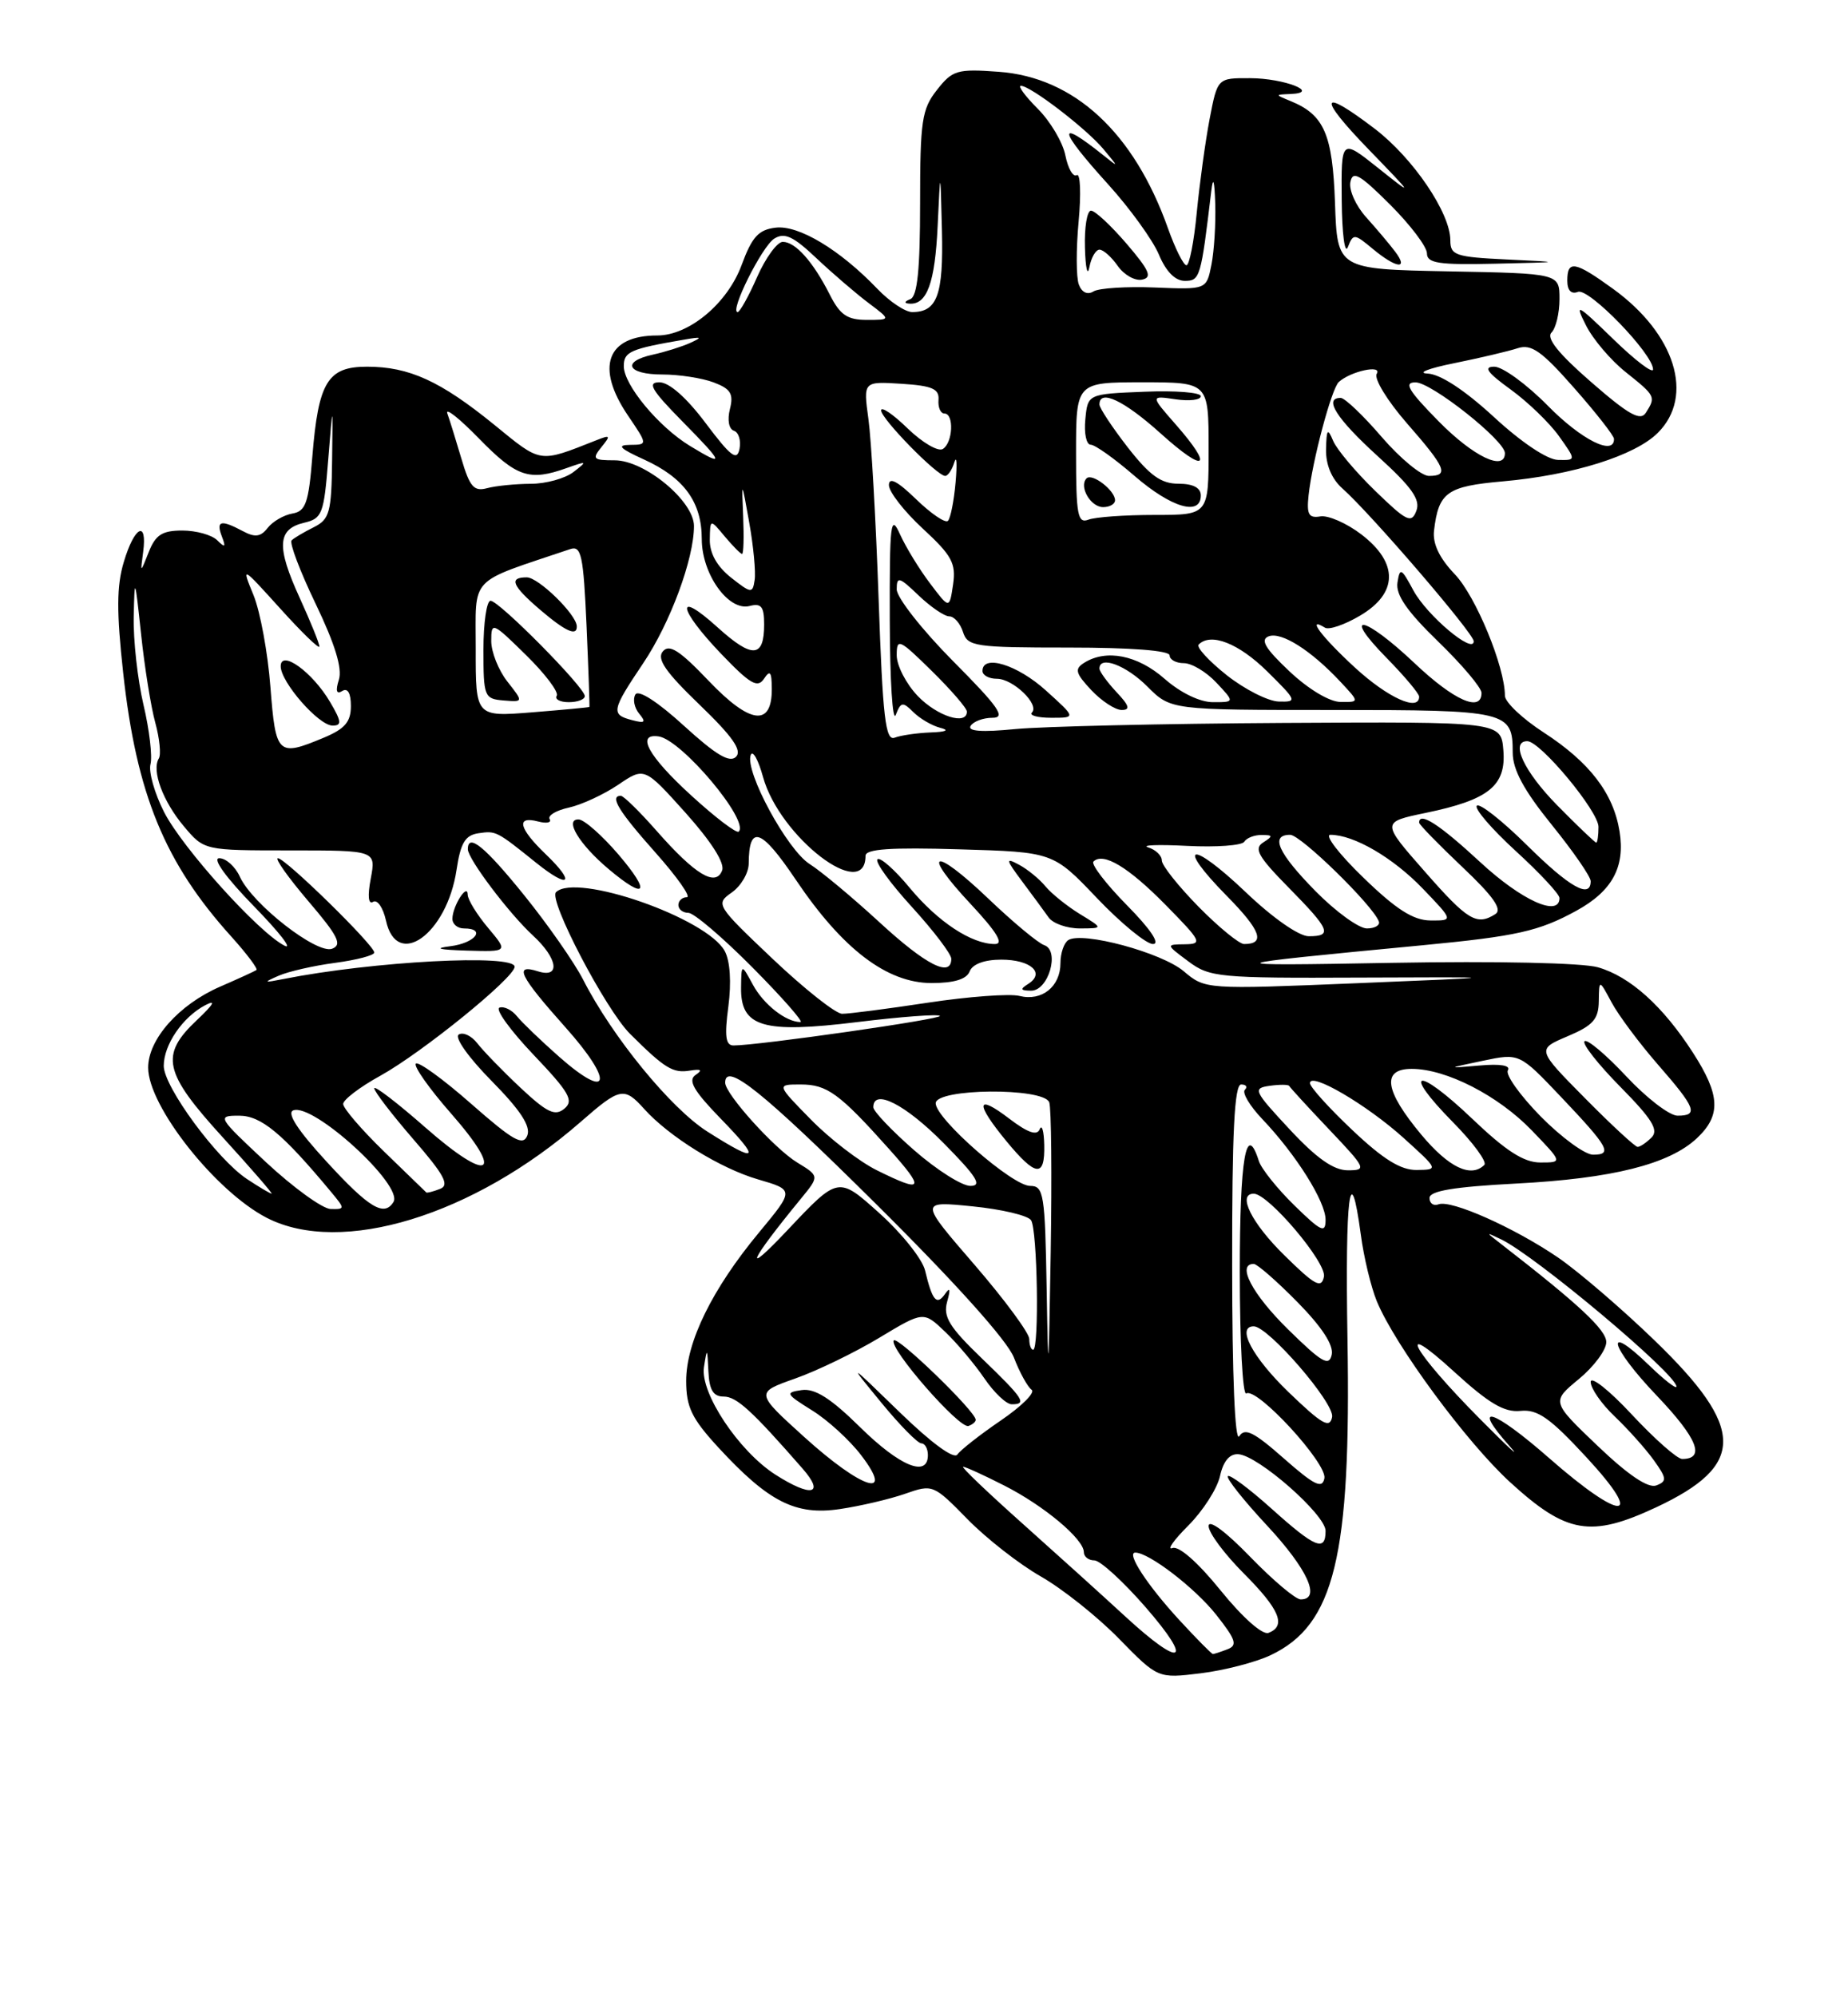 <?xml version="1.0" encoding="UTF-8" standalone="no"?>
<!DOCTYPE svg PUBLIC "-//W3C//DTD SVG 1.1//EN" "http://www.w3.org/Graphics/SVG/1.1/DTD/svg11.dtd" >
<svg xmlns="http://www.w3.org/2000/svg" xmlns:xlink="http://www.w3.org/1999/xlink" version="1.1" viewBox="0 0 237 256">
 <g >
 <path fill="currentColor"
d=" M 162.95 212.15 C 171.15 208.27 173.28 199.51 172.81 171.66 C 172.50 153.19 173.15 148.08 174.52 158.25 C 174.90 161.14 175.83 164.98 176.57 166.78 C 178.90 172.42 188.06 184.86 193.69 190.00 C 200.91 196.59 204.00 197.12 212.39 193.20 C 223.90 187.81 223.86 183.08 212.23 171.84 C 207.98 167.73 202.38 162.93 199.80 161.17 C 194.16 157.33 186.10 153.75 184.49 154.36 C 183.85 154.61 183.33 154.24 183.33 153.55 C 183.33 152.64 186.45 152.12 194.42 151.70 C 206.77 151.06 214.06 149.23 217.62 145.89 C 220.74 142.96 220.62 140.36 217.13 134.95 C 213.27 128.95 209.05 125.16 204.93 123.98 C 202.93 123.41 191.92 123.17 178.50 123.41 C 155.29 123.83 155.48 123.72 182.50 121.15 C 194.50 120.00 197.37 119.36 202.15 116.74 C 206.76 114.22 208.44 111.13 207.70 106.55 C 206.91 101.67 203.86 97.70 197.97 93.88 C 195.24 92.11 193.00 89.99 193.00 89.17 C 193.00 85.47 189.28 76.44 186.58 73.61 C 184.59 71.53 183.71 69.68 183.91 68.00 C 184.49 63.10 185.56 62.33 192.71 61.70 C 201.69 60.91 209.68 58.41 212.62 55.47 C 217.33 50.76 214.85 42.80 206.88 37.03 C 201.98 33.48 201.00 33.30 201.00 35.97 C 201.00 37.22 201.50 37.75 202.37 37.41 C 203.77 36.87 212.00 45.37 212.00 47.35 C 212.00 47.94 209.70 46.19 206.89 43.46 C 202.20 38.91 201.91 38.77 203.40 41.71 C 204.29 43.48 206.58 46.18 208.51 47.71 C 212.33 50.76 212.37 50.86 211.08 52.90 C 210.38 54.01 208.88 53.17 204.07 48.98 C 199.88 45.34 198.27 43.33 198.97 42.63 C 199.54 42.06 200.00 40.13 200.00 38.33 C 200.00 35.05 200.00 35.05 185.75 34.78 C 171.50 34.50 171.50 34.50 171.21 26.03 C 170.90 17.19 169.82 14.71 165.50 12.95 C 163.50 12.13 163.50 12.13 165.50 12.05 C 169.44 11.89 164.70 10.03 160.32 10.02 C 156.14 10.00 156.14 10.00 155.13 15.25 C 154.58 18.14 153.84 23.54 153.48 27.25 C 153.13 30.96 152.53 34.00 152.16 34.00 C 151.78 34.00 150.71 31.86 149.78 29.24 C 145.42 16.98 137.76 9.90 128.07 9.20 C 122.75 8.81 122.15 8.99 120.16 11.53 C 118.22 13.98 118.00 15.50 118.00 26.05 C 118.00 34.54 117.65 37.97 116.75 38.34 C 115.96 38.65 115.92 38.87 116.63 38.92 C 118.88 39.08 119.91 36.26 120.25 28.96 C 120.60 21.50 120.60 21.50 120.80 29.55 C 121.00 37.79 120.20 40.00 116.99 40.00 C 116.10 40.00 114.09 38.66 112.52 37.02 C 107.71 32.00 102.42 28.82 99.47 29.18 C 97.28 29.44 96.44 30.36 95.11 33.97 C 93.30 38.88 88.37 43.00 84.29 43.00 C 77.81 43.00 76.33 47.07 80.54 53.27 C 83.07 57.00 83.07 57.00 80.79 57.02 C 79.04 57.04 79.47 57.48 82.62 58.91 C 87.73 61.24 90.00 64.36 90.00 69.09 C 90.00 73.59 93.43 78.38 96.14 77.67 C 97.63 77.28 98.00 77.75 98.00 80.03 C 98.00 84.34 96.49 84.44 92.04 80.42 C 86.57 75.47 86.90 77.97 92.49 83.81 C 96.20 87.68 97.16 88.24 97.98 87.00 C 98.76 85.82 98.97 86.10 98.98 88.28 C 99.01 93.19 96.20 92.84 90.89 87.27 C 87.15 83.35 85.83 82.50 85.00 83.50 C 84.20 84.46 85.36 86.14 89.72 90.33 C 93.95 94.40 95.20 96.19 94.39 97.00 C 93.58 97.82 91.80 96.75 87.72 93.03 C 84.36 89.96 81.89 88.37 81.49 89.01 C 81.13 89.60 81.34 90.71 81.97 91.47 C 82.89 92.58 82.72 92.74 81.06 92.30 C 78.32 91.59 78.42 91.06 82.48 85.02 C 85.95 79.87 89.00 71.64 89.00 67.42 C 89.00 64.23 82.69 59.00 78.84 59.00 C 76.07 59.00 75.90 58.83 77.13 57.31 C 78.35 55.81 78.28 55.71 76.50 56.42 C 69.04 59.36 69.50 59.43 63.37 54.43 C 56.49 48.84 52.47 47.00 47.07 47.00 C 42.02 47.00 40.83 48.96 40.06 58.49 C 39.58 64.46 39.21 65.53 37.50 65.82 C 36.40 66.01 34.97 66.84 34.33 67.66 C 33.43 68.82 32.70 68.91 31.15 68.08 C 28.32 66.57 27.68 66.73 28.45 68.75 C 28.99 70.15 28.87 70.25 27.86 69.25 C 27.17 68.56 25.15 68.00 23.38 68.00 C 20.80 68.00 19.95 68.55 19.08 70.75 C 17.99 73.50 17.99 73.50 18.36 70.75 C 18.91 66.60 17.24 67.45 15.88 72.02 C 14.95 75.10 14.94 78.43 15.80 86.27 C 17.50 101.77 21.12 110.60 29.68 120.06 C 31.66 122.26 33.10 124.18 32.89 124.33 C 32.68 124.48 30.56 125.45 28.19 126.48 C 22.94 128.77 19.00 133.21 19.00 136.84 C 19.00 141.77 27.63 152.70 34.21 156.09 C 43.75 161.00 60.72 155.81 74.52 143.75 C 79.50 139.39 80.05 139.28 82.60 142.12 C 85.82 145.70 92.38 149.76 97.23 151.17 C 101.86 152.52 101.86 152.52 97.35 157.96 C 91.34 165.20 88.00 172.00 88.00 176.99 C 88.00 180.35 88.71 181.81 92.12 185.52 C 98.57 192.51 102.03 194.27 107.72 193.42 C 110.35 193.03 114.11 192.15 116.08 191.46 C 119.62 190.22 119.72 190.27 124.08 194.72 C 126.51 197.20 130.75 200.51 133.50 202.07 C 136.25 203.64 140.75 207.21 143.50 210.03 C 148.50 215.14 148.50 215.14 153.98 214.47 C 157.00 214.10 161.03 213.06 162.95 212.15 Z  M 178.92 32.25 C 178.20 31.29 176.52 29.31 175.21 27.85 C 173.89 26.39 172.98 24.37 173.18 23.35 C 173.47 21.82 174.36 22.33 178.27 26.22 C 180.87 28.82 183.00 31.63 183.00 32.47 C 183.00 33.74 184.49 33.97 191.75 33.80 C 200.50 33.60 200.50 33.60 193.25 33.26 C 186.64 32.94 186.00 32.73 186.00 30.79 C 186.00 27.30 181.24 20.28 176.33 16.52 C 169.26 11.13 168.90 12.32 175.53 19.16 C 181.35 25.17 181.38 25.23 176.75 21.54 C 172.00 17.76 172.00 17.76 172.07 25.63 C 172.11 29.96 172.46 32.68 172.86 31.67 C 173.55 29.92 173.69 29.93 176.04 31.89 C 179.07 34.41 180.71 34.61 178.92 32.25 Z  M 144.36 207.23 C 141.54 204.63 135.57 199.24 131.10 195.25 C 126.63 191.26 123.21 188.00 123.52 188.00 C 123.82 188.00 126.19 189.08 128.78 190.40 C 133.89 192.99 139.00 197.27 139.00 198.95 C 139.00 199.53 139.61 200.00 140.35 200.00 C 141.09 200.00 144.05 202.70 146.92 206.00 C 153.14 213.15 151.60 213.89 144.36 207.23 Z  M 151.24 207.64 C 147.14 203.19 144.40 199.00 145.60 199.00 C 147.35 199.00 153.24 203.52 155.96 206.95 C 158.50 210.16 158.74 210.89 157.42 211.39 C 156.55 211.73 155.71 212.00 155.55 212.00 C 155.39 212.00 153.45 210.04 151.24 207.64 Z  M 156.54 203.85 C 153.62 200.24 151.18 198.10 150.36 198.42 C 149.61 198.70 150.53 197.40 152.40 195.53 C 154.28 193.65 156.10 190.80 156.46 189.20 C 156.88 187.28 157.69 186.32 158.81 186.39 C 161.36 186.55 170.00 194.14 170.00 196.21 C 170.00 198.95 168.67 198.40 163.07 193.37 C 160.24 190.83 157.72 188.95 157.47 189.20 C 157.22 189.45 159.49 192.31 162.51 195.55 C 167.70 201.13 169.46 205.00 166.81 205.00 C 166.15 205.00 163.23 202.53 160.31 199.52 C 157.18 196.29 155.00 194.68 155.00 195.60 C 155.00 196.46 157.03 199.18 159.50 201.66 C 164.11 206.27 165.00 208.40 162.68 209.29 C 161.91 209.59 159.35 207.32 156.54 203.85 Z  M 198.65 186.87 C 191.47 180.58 188.55 179.69 193.57 185.32 C 195.18 187.14 193.50 185.60 189.84 181.91 C 181.17 173.18 178.72 168.72 186.48 175.81 C 190.95 179.89 192.92 181.05 194.99 180.84 C 197.19 180.61 198.77 181.72 203.45 186.78 C 211.11 195.05 208.04 195.11 198.65 186.87 Z  M 99.43 189.00 C 94.74 185.99 89.78 178.54 90.28 175.24 C 90.67 172.70 90.71 172.73 90.85 175.75 C 90.96 178.16 91.47 179.00 92.80 179.00 C 94.46 179.00 96.40 180.77 102.94 188.25 C 105.84 191.57 104.04 191.95 99.43 189.00 Z  M 164.66 186.94 C 160.81 183.54 159.64 182.96 158.93 184.09 C 158.38 184.94 158.02 176.32 158.02 162.25 C 158.00 145.19 158.31 139.00 159.17 139.00 C 159.81 139.00 160.03 139.31 159.65 139.68 C 159.27 140.06 160.28 141.75 161.88 143.43 C 166.22 147.99 170.00 154.00 170.00 156.34 C 170.00 158.12 169.45 157.87 166.00 154.50 C 163.81 152.36 161.75 149.79 161.44 148.80 C 159.81 143.68 159.00 148.42 159.00 163.06 C 159.00 171.89 159.37 178.89 159.83 178.60 C 161.20 177.76 170.23 187.58 169.85 189.48 C 169.57 190.87 168.57 190.38 164.66 186.94 Z  M 204.90 185.33 C 198.96 179.66 198.96 179.66 202.48 176.76 C 204.42 175.16 206.00 173.03 206.00 172.02 C 206.00 170.45 202.48 167.17 192.50 159.44 C 190.50 157.89 190.50 157.89 192.51 158.85 C 196.92 160.96 215.00 176.13 215.00 177.72 C 215.00 178.09 213.43 176.87 211.51 175.01 C 205.61 169.29 206.42 172.54 212.48 178.89 C 217.70 184.36 218.75 187.00 215.73 187.00 C 215.10 187.00 212.20 184.44 209.29 181.32 C 206.38 178.19 204.00 176.31 204.00 177.13 C 204.00 177.95 205.39 179.95 207.09 181.56 C 208.79 183.18 211.04 185.69 212.09 187.15 C 213.76 189.48 213.80 189.86 212.42 190.39 C 211.38 190.79 208.83 189.08 204.90 185.33 Z  M 103.18 184.22 C 96.86 178.50 96.86 178.50 101.98 176.69 C 104.79 175.70 109.64 173.35 112.76 171.47 C 118.44 168.05 118.44 168.05 121.22 170.71 C 122.75 172.17 125.01 174.86 126.25 176.68 C 127.49 178.50 129.06 179.99 129.75 179.99 C 131.76 180.00 131.29 179.28 125.90 174.09 C 121.72 170.07 120.93 168.76 121.47 166.84 C 121.92 165.23 121.84 164.92 121.19 165.86 C 120.13 167.38 119.56 166.71 118.64 162.85 C 118.30 161.39 115.65 158.07 112.76 155.48 C 107.51 150.76 107.51 150.76 101.03 157.63 C 95.13 163.88 96.00 161.82 102.73 153.62 C 105.09 150.74 105.09 150.74 102.22 148.99 C 99.33 147.23 93.00 140.22 93.00 138.77 C 93.00 136.04 97.84 139.93 112.28 154.25 C 122.51 164.39 129.18 171.82 130.03 174.00 C 130.77 175.93 131.80 177.78 132.30 178.13 C 132.81 178.47 131.03 180.24 128.36 182.06 C 125.69 183.88 123.18 185.85 122.78 186.43 C 122.35 187.08 119.44 184.95 115.37 181.00 C 108.73 174.55 108.72 174.54 113.00 179.75 C 115.37 182.64 117.69 185.00 118.16 185.00 C 118.62 185.00 119.00 185.68 119.00 186.50 C 119.00 189.42 115.40 187.94 110.30 182.92 C 106.54 179.22 104.51 177.93 102.82 178.17 C 100.66 178.48 100.76 178.66 104.14 180.77 C 106.15 182.01 108.98 184.60 110.44 186.52 C 114.81 192.23 110.56 190.89 103.18 184.22 Z  M 125.13 181.97 C 125.09 180.87 115.03 171.14 114.62 171.81 C 113.99 172.82 123.03 183.16 124.20 182.77 C 124.72 182.59 125.14 182.24 125.13 181.97 Z  M 165.24 178.42 C 160.61 173.95 158.52 170.00 160.79 170.00 C 162.65 170.00 171.17 179.86 170.84 181.62 C 170.54 183.14 169.56 182.58 165.24 178.42 Z  M 134.23 165.25 C 134.02 153.00 133.86 152.00 132.11 152.00 C 129.83 152.00 120.00 143.40 120.00 141.41 C 120.00 139.49 133.82 139.37 134.56 141.28 C 134.83 141.99 134.91 150.65 134.75 160.53 C 134.48 176.65 134.43 177.13 134.23 165.25 Z  M 133.92 146.75 C 133.88 144.96 133.62 144.06 133.34 144.74 C 132.99 145.60 131.81 145.19 129.42 143.37 C 125.17 140.13 125.03 141.36 129.07 146.27 C 132.85 150.85 134.02 150.97 133.92 146.75 Z  M 165.19 170.39 C 160.58 165.86 158.56 162.00 160.79 162.00 C 161.22 162.00 163.74 164.20 166.38 166.88 C 169.53 170.08 171.05 172.41 170.79 173.63 C 170.45 175.19 169.52 174.64 165.19 170.39 Z  M 132.00 171.62 C 132.00 170.86 128.83 166.57 124.96 162.09 C 117.91 153.94 117.91 153.94 124.71 154.62 C 128.44 154.99 131.83 155.79 132.23 156.40 C 133.05 157.62 133.29 173.00 132.50 173.00 C 132.22 173.00 132.00 172.38 132.00 171.62 Z  M 164.70 160.88 C 160.49 156.75 158.64 153.00 160.79 153.00 C 162.67 153.00 170.17 161.86 169.79 163.64 C 169.46 165.20 168.64 164.76 164.70 160.88 Z  M 34.11 148.96 C 27.89 143.15 27.80 143.00 30.66 143.00 C 33.48 143.00 36.19 145.24 42.44 152.75 C 44.27 154.95 44.27 155.00 42.40 154.96 C 41.36 154.93 37.63 152.23 34.11 148.96 Z  M 41.90 148.91 C 38.18 144.87 36.74 142.65 37.61 142.32 C 40.17 141.34 51.77 151.94 50.46 154.06 C 49.27 155.99 47.34 154.84 41.90 148.91 Z  M 31.69 151.13 C 27.85 148.60 21.00 139.30 21.00 136.62 C 21.00 133.91 23.41 130.38 26.30 128.85 C 27.77 128.08 27.41 128.71 25.25 130.75 C 20.48 135.24 20.97 137.45 28.58 145.79 C 32.20 149.76 35.01 153.00 34.83 152.99 C 34.65 152.99 33.23 152.15 31.69 151.13 Z  M 49.25 147.59 C 46.36 144.79 44.01 142.05 44.01 141.50 C 44.02 140.95 46.16 139.32 48.76 137.89 C 54.12 134.93 66.00 125.30 66.00 123.91 C 66.00 122.25 47.79 123.21 36.32 125.49 C 33.79 125.99 33.73 125.94 35.74 125.06 C 36.97 124.52 40.24 123.77 42.99 123.41 C 45.75 123.04 48.00 122.45 48.00 122.09 C 48.00 121.15 36.60 110.00 35.64 110.00 C 35.20 110.00 36.96 112.47 39.53 115.49 C 43.36 119.97 43.92 121.09 42.60 121.60 C 40.65 122.35 32.36 115.88 30.76 112.37 C 30.16 111.06 28.98 110.00 28.12 110.00 C 27.19 110.00 28.97 112.47 32.53 116.12 C 35.81 119.48 37.60 121.77 36.49 121.21 C 33.15 119.51 23.40 108.70 21.04 104.08 C 19.83 101.70 19.04 98.94 19.30 97.95 C 19.56 96.96 19.16 93.53 18.40 90.33 C 17.65 87.12 17.08 82.03 17.15 79.00 C 17.26 73.82 17.31 73.95 18.09 81.25 C 18.54 85.51 19.36 90.64 19.92 92.65 C 20.47 94.67 20.67 96.72 20.37 97.21 C 19.42 98.75 20.88 102.71 23.59 105.92 C 26.18 109.00 26.18 109.00 37.20 109.00 C 48.22 109.00 48.22 109.00 47.55 112.60 C 47.12 114.86 47.24 115.97 47.85 115.59 C 48.40 115.26 49.13 116.34 49.50 117.99 C 50.89 124.34 57.32 119.72 58.55 111.49 C 59.07 108.03 59.66 107.05 61.36 106.80 C 63.62 106.47 63.66 106.49 68.79 110.61 C 73.03 114.01 73.88 113.22 69.99 109.49 C 66.53 106.17 66.14 104.54 69.00 105.29 C 70.10 105.58 70.77 105.44 70.49 104.99 C 70.21 104.53 71.32 103.87 72.96 103.51 C 74.59 103.15 77.44 101.83 79.29 100.58 C 82.64 98.31 82.64 98.31 87.92 104.18 C 91.22 107.87 92.98 110.62 92.61 111.57 C 91.79 113.71 89.15 112.11 84.23 106.52 C 82.04 104.03 79.97 102.00 79.62 102.00 C 78.13 102.00 79.33 103.97 84.08 109.30 C 86.87 112.44 88.67 115.00 88.08 115.00 C 87.49 115.00 87.00 115.45 87.00 116.00 C 87.00 116.55 87.57 117.00 88.28 117.00 C 88.98 117.00 92.68 120.15 96.50 124.00 C 100.32 127.85 103.09 131.00 102.66 131.00 C 100.80 131.00 97.93 128.75 96.56 126.22 C 95.08 123.50 95.08 123.50 95.04 126.58 C 94.97 131.64 97.83 132.49 109.96 131.00 C 115.54 130.32 120.30 129.96 120.54 130.21 C 120.94 130.61 97.26 134.00 94.07 134.00 C 93.06 134.00 92.90 132.82 93.41 129.00 C 93.81 125.93 93.64 123.19 92.95 121.91 C 90.69 117.68 73.86 111.81 71.30 114.36 C 70.32 115.35 77.66 129.38 80.79 132.50 C 85.26 136.95 86.30 137.59 88.50 137.22 C 89.94 136.99 90.13 137.15 89.19 137.79 C 88.20 138.48 88.97 139.82 92.40 143.35 C 97.65 148.75 97.23 149.17 90.72 145.04 C 86.02 142.06 78.52 132.89 74.77 125.54 C 73.65 123.36 70.27 118.52 67.26 114.79 C 62.19 108.51 60.00 106.72 60.00 108.85 C 60.00 110.09 65.30 117.11 68.36 119.92 C 71.55 122.86 71.91 125.42 69.00 124.50 C 65.85 123.50 66.60 125.05 72.52 131.68 C 78.79 138.70 78.25 141.21 71.71 135.45 C 69.40 133.41 66.97 131.08 66.31 130.27 C 65.66 129.45 64.65 128.95 64.06 129.15 C 63.47 129.34 65.44 132.06 68.42 135.19 C 73.02 140.02 73.62 141.07 72.38 142.10 C 71.18 143.10 70.16 142.61 66.74 139.41 C 64.45 137.26 61.97 134.70 61.22 133.73 C 60.47 132.76 59.40 132.25 58.83 132.60 C 58.25 132.96 60.09 135.55 63.04 138.54 C 66.73 142.28 68.08 144.34 67.63 145.53 C 67.09 146.93 65.84 146.23 60.44 141.49 C 56.85 138.33 53.65 136.01 53.33 136.33 C 53.02 136.65 55.04 139.52 57.83 142.70 C 64.82 150.66 62.82 151.77 54.56 144.52 C 50.95 141.35 48.00 139.09 48.00 139.49 C 48.00 139.90 50.25 142.83 53.00 146.01 C 57.00 150.62 57.69 151.91 56.42 152.39 C 55.55 152.73 54.76 152.93 54.67 152.84 C 54.58 152.75 52.14 150.39 49.25 147.59 Z  M 62.59 118.92 C 61.17 117.23 59.99 115.32 59.98 114.67 C 59.96 113.11 58.04 116.12 58.02 117.75 C 58.01 118.44 58.67 119.00 59.50 119.00 C 62.40 119.00 60.96 120.88 57.75 121.28 C 55.57 121.55 56.25 121.73 59.84 121.84 C 65.18 122.00 65.18 122.00 62.59 118.92 Z  M 79.32 109.53 C 77.22 107.08 74.92 105.05 74.21 105.03 C 72.33 104.98 74.27 108.21 78.05 111.39 C 82.87 115.45 83.54 114.47 79.32 109.53 Z  M 112.46 150.00 C 110.23 148.90 106.42 145.97 104.00 143.50 C 99.58 139.00 99.58 139.00 102.68 139.00 C 106.07 139.00 107.64 140.14 114.00 147.25 C 118.70 152.50 118.44 152.96 112.46 150.00 Z  M 117.23 147.42 C 114.35 144.90 112.00 142.43 112.00 141.92 C 112.00 139.46 116.11 141.55 121.00 146.50 C 125.27 150.82 126.01 152.00 124.45 152.00 C 123.36 152.00 120.11 149.94 117.23 147.42 Z  M 165.39 144.75 C 160.78 139.80 160.63 139.48 162.84 139.17 C 164.12 138.99 165.25 139.00 165.34 139.19 C 165.43 139.38 167.73 141.90 170.46 144.77 C 175.21 149.77 175.31 150.00 172.85 150.00 C 171.03 150.00 168.84 148.46 165.39 144.75 Z  M 173.44 144.85 C 170.45 142.03 168.00 139.32 168.00 138.83 C 168.00 137.33 175.29 141.60 180.00 145.85 C 184.50 149.92 184.50 149.92 181.69 149.96 C 179.65 149.99 177.39 148.59 173.44 144.85 Z  M 182.30 145.46 C 177.56 139.79 177.15 137.00 181.05 137.00 C 185.47 137.00 192.16 140.43 196.45 144.89 C 200.41 149.00 200.41 149.00 197.54 149.00 C 195.43 149.00 193.14 147.53 188.79 143.38 C 181.72 136.64 179.63 137.02 186.33 143.83 C 188.93 146.46 190.74 148.93 190.36 149.31 C 188.65 151.01 185.81 149.65 182.30 145.46 Z  M 197.59 143.10 C 194.94 140.40 193.04 137.74 193.38 137.19 C 193.77 136.56 192.42 136.33 189.75 136.57 C 185.50 136.94 185.50 136.94 190.18 135.96 C 194.86 134.98 194.86 134.98 200.18 140.58 C 206.33 147.06 206.85 148.00 204.30 148.00 C 203.27 148.00 200.25 145.79 197.59 143.10 Z  M 203.26 140.75 C 197.08 134.50 197.08 134.50 201.04 132.82 C 204.30 131.44 205.01 130.65 205.04 128.32 C 205.08 125.50 205.08 125.50 206.69 128.50 C 207.58 130.15 210.26 133.74 212.65 136.48 C 217.49 142.02 217.86 143.00 215.14 143.00 C 214.11 143.00 211.14 140.72 208.54 137.93 C 205.93 135.15 203.53 133.13 203.21 133.46 C 202.88 133.78 204.96 136.42 207.82 139.32 C 211.88 143.43 212.75 144.85 211.81 145.79 C 211.14 146.46 210.34 147.00 210.02 147.00 C 209.70 147.00 206.66 144.19 203.26 140.75 Z  M 99.10 122.91 C 91.83 116.02 91.74 115.87 93.85 114.39 C 95.03 113.56 96.01 111.90 96.02 110.69 C 96.05 105.62 97.61 106.15 102.06 112.76 C 108.05 121.66 113.76 126.00 119.47 126.00 C 122.38 126.00 123.97 125.51 124.36 124.50 C 124.72 123.57 126.25 123.00 128.41 123.00 C 132.18 123.00 134.08 124.70 131.88 126.10 C 130.78 126.79 130.86 126.97 132.23 126.98 C 134.47 127.00 135.96 121.82 133.91 121.14 C 133.14 120.88 129.91 118.20 126.74 115.17 C 119.66 108.42 118.03 108.98 124.54 115.93 C 127.85 119.48 128.77 121.00 127.59 121.00 C 124.60 121.00 120.30 118.17 116.67 113.80 C 114.73 111.45 112.86 109.81 112.53 110.14 C 112.19 110.48 114.19 113.23 116.96 116.26 C 119.73 119.30 122.00 122.28 122.00 122.89 C 122.00 125.35 118.75 123.70 112.79 118.21 C 109.33 115.03 105.30 111.67 103.84 110.75 C 100.96 108.94 95.52 98.90 96.27 96.79 C 96.52 96.08 97.24 97.35 97.86 99.60 C 99.99 107.29 111.00 115.74 111.00 109.69 C 111.00 108.82 114.19 108.59 123.03 108.86 C 135.06 109.21 135.06 109.21 140.68 115.11 C 143.77 118.35 147.01 121.00 147.86 121.00 C 148.83 121.00 147.56 119.10 144.52 116.02 C 141.83 113.29 139.90 110.77 140.23 110.43 C 141.48 109.19 144.70 111.12 149.50 116.00 C 154.09 120.66 154.26 121.00 151.96 121.03 C 149.50 121.06 149.50 121.06 152.40 123.22 C 155.14 125.27 156.32 125.38 174.40 125.30 C 193.50 125.22 193.50 125.22 174.04 126.02 C 154.58 126.82 154.58 126.82 151.80 124.48 C 148.96 122.09 138.84 119.36 137.01 120.49 C 136.46 120.84 136.00 122.16 136.00 123.44 C 136.00 126.46 133.61 128.37 130.74 127.65 C 129.49 127.34 124.20 127.73 118.98 128.52 C 113.77 129.31 108.83 129.95 108.00 129.94 C 107.17 129.93 103.17 126.76 99.10 122.91 Z  M 138.50 117.16 C 136.85 116.15 134.86 114.55 134.08 113.61 C 133.30 112.66 131.77 111.41 130.68 110.83 C 128.93 109.89 128.97 110.14 131.10 112.99 C 132.42 114.76 133.95 116.83 134.49 117.60 C 135.04 118.37 136.84 119.00 138.49 119.00 C 141.50 118.99 141.50 118.99 138.50 117.16 Z  M 153.71 116.22 C 151.12 113.58 149.00 110.92 149.00 110.29 C 149.00 109.66 148.21 108.91 147.25 108.61 C 146.29 108.31 148.54 108.23 152.26 108.42 C 155.98 108.61 159.27 108.37 159.57 107.89 C 159.87 107.40 160.88 107.01 161.81 107.02 C 163.26 107.03 163.29 107.16 162.00 107.98 C 160.77 108.76 161.35 109.79 165.25 113.75 C 170.58 119.16 170.93 120.00 167.84 120.00 C 166.58 120.00 163.22 117.65 159.79 114.38 C 152.72 107.64 150.63 108.02 157.33 114.83 C 161.71 119.27 162.33 121.00 159.55 121.00 C 158.93 121.00 156.30 118.85 153.71 116.22 Z  M 168.71 114.22 C 163.90 109.33 162.85 107.00 165.46 107.00 C 166.81 107.00 176.07 116.04 176.83 118.10 C 177.02 118.59 176.32 119.00 175.30 119.00 C 174.27 119.00 171.30 116.85 168.71 114.22 Z  M 174.84 112.48 C 171.72 109.47 169.83 107.00 170.62 107.00 C 173.63 107.00 178.64 109.92 182.45 113.88 C 186.41 118.00 186.41 118.00 183.45 117.98 C 181.25 117.96 179.07 116.58 174.84 112.48 Z  M 182.70 111.68 C 177.15 105.37 177.15 105.37 182.84 104.19 C 190.93 102.52 193.18 100.71 192.80 96.15 C 192.50 92.50 192.50 92.50 164.50 92.66 C 149.10 92.75 133.65 93.11 130.17 93.45 C 125.91 93.87 124.05 93.73 124.48 93.04 C 124.83 92.47 126.09 92.00 127.28 92.00 C 129.04 92.00 128.09 90.63 122.22 84.73 C 118.25 80.73 115.00 76.59 115.00 75.54 C 115.00 73.84 115.31 73.92 117.80 76.31 C 119.35 77.79 121.12 79.00 121.74 79.00 C 122.36 79.00 123.15 79.90 123.50 81.00 C 124.09 82.86 125.01 83.00 137.07 83.00 C 145.02 83.00 150.00 83.38 150.00 84.00 C 150.00 84.55 150.82 85.00 151.83 85.00 C 152.83 85.00 154.71 86.12 156.00 87.50 C 158.35 90.00 158.35 90.00 155.56 90.00 C 153.88 90.00 151.40 88.80 149.35 87.00 C 145.89 83.96 141.86 83.17 139.03 84.96 C 137.78 85.75 137.93 86.29 139.95 88.45 C 141.27 89.85 143.02 91.00 143.85 91.00 C 144.99 91.00 144.83 90.44 143.17 88.69 C 141.98 87.41 141.00 86.06 141.00 85.69 C 141.00 83.98 144.43 85.27 147.15 88.00 C 150.15 91.00 150.15 91.00 170.88 91.00 C 193.37 91.00 194.00 91.15 194.00 96.46 C 194.00 98.65 195.43 101.30 199.00 105.71 C 201.75 109.11 204.00 112.36 204.00 112.94 C 204.00 115.26 201.28 113.73 195.81 108.31 C 192.64 105.18 189.76 102.91 189.40 103.27 C 189.04 103.62 191.28 106.23 194.37 109.06 C 197.47 111.89 200.00 114.61 200.00 115.10 C 200.00 117.61 195.13 115.41 189.83 110.50 C 184.61 105.67 182.00 103.98 182.00 105.44 C 182.00 105.69 184.49 108.24 187.53 111.12 C 191.51 114.88 192.70 116.57 191.78 117.16 C 189.38 118.68 188.24 118.00 182.70 111.68 Z  M 134.13 88.50 C 130.47 85.19 126.00 83.82 126.00 86.00 C 126.00 86.55 126.83 87.00 127.85 87.00 C 129.93 87.00 133.36 90.31 132.34 91.33 C 131.97 91.70 133.09 92.00 134.84 92.00 C 138.01 92.00 138.01 92.00 134.13 88.50 Z  M 199.71 103.22 C 195.44 98.88 193.63 95.00 195.87 95.00 C 197.54 95.00 205.00 103.97 205.00 105.98 C 205.00 107.09 204.87 108.00 204.71 108.00 C 204.55 108.00 202.30 105.85 199.71 103.22 Z  M 88.63 101.94 C 83.13 96.92 81.51 93.96 84.48 94.39 C 87.42 94.83 96.14 105.19 94.74 106.59 C 94.47 106.86 91.72 104.77 88.63 101.94 Z  M 34.68 88.05 C 34.35 83.68 33.37 78.39 32.52 76.30 C 30.96 72.50 30.96 72.50 35.94 78.00 C 38.67 81.03 40.93 83.22 40.96 82.87 C 40.98 82.52 39.84 79.71 38.43 76.62 C 35.43 70.06 35.56 67.81 39.01 67.00 C 41.32 66.46 41.54 65.87 42.09 58.96 C 42.69 51.50 42.69 51.50 42.59 58.97 C 42.51 65.70 42.27 66.56 40.23 67.58 C 38.99 68.20 37.71 68.95 37.40 69.26 C 37.09 69.57 38.48 73.24 40.49 77.41 C 42.96 82.55 43.92 85.68 43.46 87.12 C 43.01 88.55 43.15 89.03 43.89 88.57 C 44.59 88.13 45.00 88.84 45.00 90.49 C 45.00 92.53 44.23 93.42 41.53 94.55 C 35.61 97.02 35.36 96.78 34.68 88.05 Z  M 42.32 89.96 C 40.06 86.13 36.00 83.21 36.00 85.40 C 36.00 87.43 40.87 93.00 42.65 93.00 C 43.86 93.00 43.81 92.48 42.32 89.96 Z  M 112.68 76.80 C 112.33 66.73 111.74 56.34 111.37 53.69 C 110.71 48.88 110.71 48.88 115.61 49.19 C 119.55 49.44 120.47 49.84 120.36 51.25 C 120.28 52.21 120.62 53.00 121.11 53.00 C 122.38 53.00 122.21 56.75 120.91 57.55 C 120.32 57.92 118.29 56.74 116.41 54.92 C 114.54 53.10 113.00 52.05 113.00 52.60 C 113.00 53.67 120.17 61.00 121.22 61.00 C 121.57 61.00 122.10 60.21 122.39 59.25 C 122.69 58.29 122.76 59.45 122.55 61.83 C 122.34 64.22 121.90 66.43 121.57 66.76 C 121.24 67.09 119.40 65.84 117.49 63.99 C 115.09 61.66 114.00 61.10 114.00 62.18 C 114.00 63.04 115.96 65.55 118.34 67.75 C 122.08 71.20 122.62 72.20 122.23 74.91 C 121.76 78.07 121.76 78.07 119.28 74.78 C 117.91 72.98 116.18 70.15 115.43 68.50 C 114.22 65.80 114.08 66.92 114.11 79.50 C 114.13 87.20 114.47 92.66 114.88 91.63 C 115.53 89.95 115.77 89.92 117.13 91.27 C 117.96 92.10 119.51 93.01 120.57 93.28 C 121.81 93.59 121.37 93.81 119.33 93.88 C 117.59 93.95 115.52 94.25 114.74 94.55 C 113.56 95.00 113.21 92.03 112.68 76.80 Z  M 61.01 83.19 C 61.03 73.65 59.91 74.84 73.13 70.38 C 74.55 69.90 74.82 71.17 75.22 80.16 C 75.47 85.85 75.63 90.55 75.59 90.61 C 75.54 90.67 72.24 90.98 68.25 91.30 C 61.00 91.88 61.00 91.88 61.01 83.19 Z  M 65.07 87.36 C 63.93 85.91 63.00 83.57 63.00 82.16 C 63.00 79.66 63.14 79.72 67.46 83.96 C 69.91 86.36 71.68 88.71 71.40 89.17 C 71.11 89.62 71.81 90.00 72.94 90.00 C 74.07 90.00 75.00 89.65 75.00 89.22 C 75.00 88.11 64.01 77.00 62.91 77.00 C 62.41 77.00 62.00 79.83 62.00 83.28 C 62.00 89.31 62.11 89.57 64.57 89.78 C 67.14 89.99 67.14 89.99 65.07 87.36 Z  M 73.97 80.25 C 73.90 78.73 69.05 74.00 67.55 74.00 C 65.22 74.00 65.66 75.06 69.25 78.14 C 72.54 80.95 74.03 81.62 73.97 80.25 Z  M 117.69 89.20 C 116.21 87.65 115.00 85.31 115.00 83.99 C 115.00 81.75 115.31 81.88 119.50 86.00 C 121.97 88.43 124.00 90.77 124.00 91.21 C 124.00 93.02 120.18 91.80 117.69 89.20 Z  M 157.31 86.53 C 155.01 84.70 153.39 82.94 153.73 82.61 C 155.28 81.05 158.85 82.45 162.50 86.04 C 166.34 89.83 166.40 89.98 164.00 89.92 C 162.62 89.88 159.61 88.35 157.31 86.53 Z  M 165.36 86.04 C 162.25 83.11 161.59 81.99 162.70 81.56 C 164.33 80.94 168.15 83.36 171.92 87.40 C 174.35 90.00 174.35 90.00 171.92 89.97 C 170.50 89.96 167.79 88.33 165.36 86.04 Z  M 173.75 85.55 C 169.49 81.63 167.47 78.94 169.92 80.45 C 170.43 80.77 172.46 80.07 174.42 78.91 C 179.31 76.03 179.37 72.15 174.58 68.49 C 172.69 67.05 170.33 66.02 169.33 66.19 C 167.84 66.44 167.56 65.94 167.82 63.50 C 168.29 59.09 170.76 49.83 171.69 48.97 C 173.18 47.59 177.31 46.69 176.56 47.91 C 176.18 48.52 177.91 51.36 180.43 54.25 C 185.44 59.97 185.87 61.00 183.25 61.00 C 182.29 61.00 179.56 58.75 177.19 56.00 C 174.83 53.25 172.46 51.00 171.94 51.00 C 169.71 51.00 171.38 53.64 176.68 58.46 C 181.07 62.45 182.20 64.04 181.64 65.48 C 181.01 67.13 180.41 66.84 176.37 62.92 C 173.86 60.49 171.43 57.60 170.97 56.50 C 170.26 54.81 170.12 54.98 170.06 57.60 C 170.02 59.56 170.78 61.38 172.15 62.60 C 175.79 65.82 189.00 81.18 189.00 82.19 C 189.00 83.94 182.99 78.88 181.26 75.67 C 179.71 72.79 179.53 72.70 179.22 74.67 C 178.98 76.24 180.44 78.35 184.44 82.23 C 187.50 85.19 190.00 88.15 190.00 88.81 C 190.00 91.35 186.47 89.79 181.41 85.00 C 174.96 78.90 171.92 78.30 177.79 84.29 C 180.11 86.65 182.00 88.90 182.00 89.29 C 182.00 91.26 177.98 89.44 173.75 85.55 Z  M 93.75 74.03 C 91.95 72.60 91.01 70.93 91.03 69.18 C 91.07 66.50 91.07 66.50 92.94 68.75 C 93.98 69.99 94.98 71.00 95.17 71.00 C 95.36 71.00 95.42 68.86 95.31 66.25 C 95.11 61.50 95.11 61.50 96.09 67.00 C 96.63 70.03 96.94 73.33 96.78 74.35 C 96.52 76.09 96.34 76.07 93.75 74.03 Z  M 138.00 58.11 C 138.00 49.00 138.00 49.00 146.50 49.00 C 155.00 49.00 155.00 49.00 155.00 57.50 C 155.00 66.00 155.00 66.00 148.08 66.00 C 144.28 66.00 140.45 66.27 139.58 66.61 C 138.21 67.13 138.00 66.00 138.00 58.11 Z  M 143.00 64.12 C 143.00 62.86 140.06 60.60 139.35 61.31 C 138.33 62.34 139.86 65.00 141.47 65.00 C 142.31 65.00 143.00 64.61 143.00 64.12 Z  M 154.00 63.50 C 154.00 62.52 153.01 62.00 151.13 62.00 C 148.91 62.00 147.46 60.96 144.63 57.34 C 142.64 54.77 141.00 52.30 141.00 51.84 C 141.00 49.83 144.16 51.33 148.89 55.59 C 154.61 60.74 155.72 60.03 150.77 54.39 C 147.53 50.70 147.53 50.70 150.77 51.18 C 152.55 51.44 154.00 51.26 154.00 50.78 C 154.00 50.30 150.74 50.04 146.75 50.21 C 139.50 50.50 139.50 50.50 139.19 53.75 C 139.01 55.54 139.32 57.00 139.88 57.00 C 140.43 57.00 142.96 58.80 145.50 61.00 C 150.22 65.08 154.00 66.19 154.00 63.50 Z  M 59.18 58.81 C 58.48 56.44 57.67 53.83 57.37 53.00 C 57.08 52.17 58.93 53.64 61.47 56.25 C 66.27 61.16 67.90 61.70 72.68 59.99 C 75.31 59.06 75.37 59.09 73.56 60.49 C 72.49 61.32 70.02 62.01 68.06 62.01 C 66.10 62.02 63.59 62.27 62.47 62.57 C 60.78 63.03 60.24 62.40 59.18 58.81 Z  M 88.46 57.14 C 84.45 54.69 80.00 49.33 80.00 46.94 C 80.00 45.08 80.80 44.72 87.75 43.53 C 90.01 43.14 90.14 43.21 88.50 43.96 C 87.40 44.45 85.26 45.12 83.75 45.45 C 79.65 46.33 80.43 48.00 84.93 48.00 C 87.10 48.00 90.07 48.46 91.54 49.02 C 93.71 49.84 94.10 50.48 93.61 52.43 C 93.26 53.82 93.47 54.99 94.12 55.21 C 94.73 55.41 95.05 56.46 94.84 57.54 C 94.52 59.13 93.72 58.52 90.51 54.25 C 88.06 50.98 85.82 49.00 84.57 49.00 C 82.97 49.00 83.54 49.98 87.50 54.00 C 92.89 59.47 93.03 59.92 88.46 57.14 Z  M 184.50 54.00 C 180.60 50.04 179.99 49.00 181.54 49.01 C 183.58 49.01 193.00 56.47 193.00 58.08 C 193.00 60.46 188.96 58.53 184.50 54.00 Z  M 191.59 53.45 C 187.84 50.00 184.73 47.96 183.09 47.88 C 181.66 47.82 183.20 47.21 186.50 46.55 C 189.80 45.88 193.46 45.02 194.64 44.63 C 196.39 44.06 197.71 44.99 201.87 49.72 C 204.68 52.90 206.98 55.84 206.99 56.25 C 207.03 58.49 202.81 56.38 198.50 52.00 C 195.79 49.25 192.70 47.00 191.64 47.00 C 190.20 47.00 190.73 47.75 193.72 49.91 C 195.93 51.51 198.73 54.21 199.94 55.91 C 202.14 59.00 202.14 59.00 199.82 58.95 C 198.44 58.93 195.10 56.69 191.59 53.45 Z  M 106.41 37.75 C 104.27 33.53 102.01 31.00 100.39 31.00 C 99.68 31.00 98.20 33.02 97.10 35.50 C 96.01 37.98 94.88 40.00 94.60 40.00 C 93.52 40.00 97.72 31.58 99.29 30.59 C 100.61 29.76 101.72 30.27 104.72 33.11 C 106.80 35.07 109.80 37.64 111.38 38.83 C 114.27 41.00 114.27 41.00 111.16 41.00 C 108.66 41.00 107.73 40.37 106.41 37.75 Z  M 138.36 36.48 C 138.01 35.58 138.00 31.94 138.33 28.38 C 138.66 24.83 138.55 22.16 138.09 22.45 C 137.62 22.73 136.97 21.60 136.63 19.92 C 136.30 18.24 134.70 15.55 133.09 13.94 C 131.47 12.32 130.50 11.00 130.93 11.00 C 132.16 11.00 139.31 16.48 141.50 19.10 C 143.50 21.50 143.50 21.50 141.50 19.90 C 135.46 15.07 135.69 16.54 142.10 23.61 C 144.91 26.71 147.84 30.77 148.62 32.62 C 149.53 34.80 150.71 36.00 151.95 36.00 C 153.90 36.00 154.02 35.58 155.34 24.50 C 155.58 22.53 155.75 23.08 155.85 26.12 C 155.93 28.67 155.71 32.18 155.36 33.94 C 154.73 37.12 154.73 37.12 148.11 36.85 C 144.46 36.70 140.92 36.93 140.24 37.35 C 139.47 37.83 138.74 37.49 138.36 36.48 Z  M 141.01 32.00 C 141.49 32.00 142.55 32.94 143.35 34.09 C 144.16 35.24 145.56 36.03 146.47 35.84 C 147.81 35.57 147.42 34.67 144.49 31.25 C 142.48 28.91 140.43 27.00 139.92 27.00 C 139.41 27.00 139.06 29.14 139.14 31.75 C 139.21 34.36 139.47 35.49 139.71 34.25 C 139.94 33.01 140.53 32.00 141.01 32.00 Z "/>
</g>
</svg>